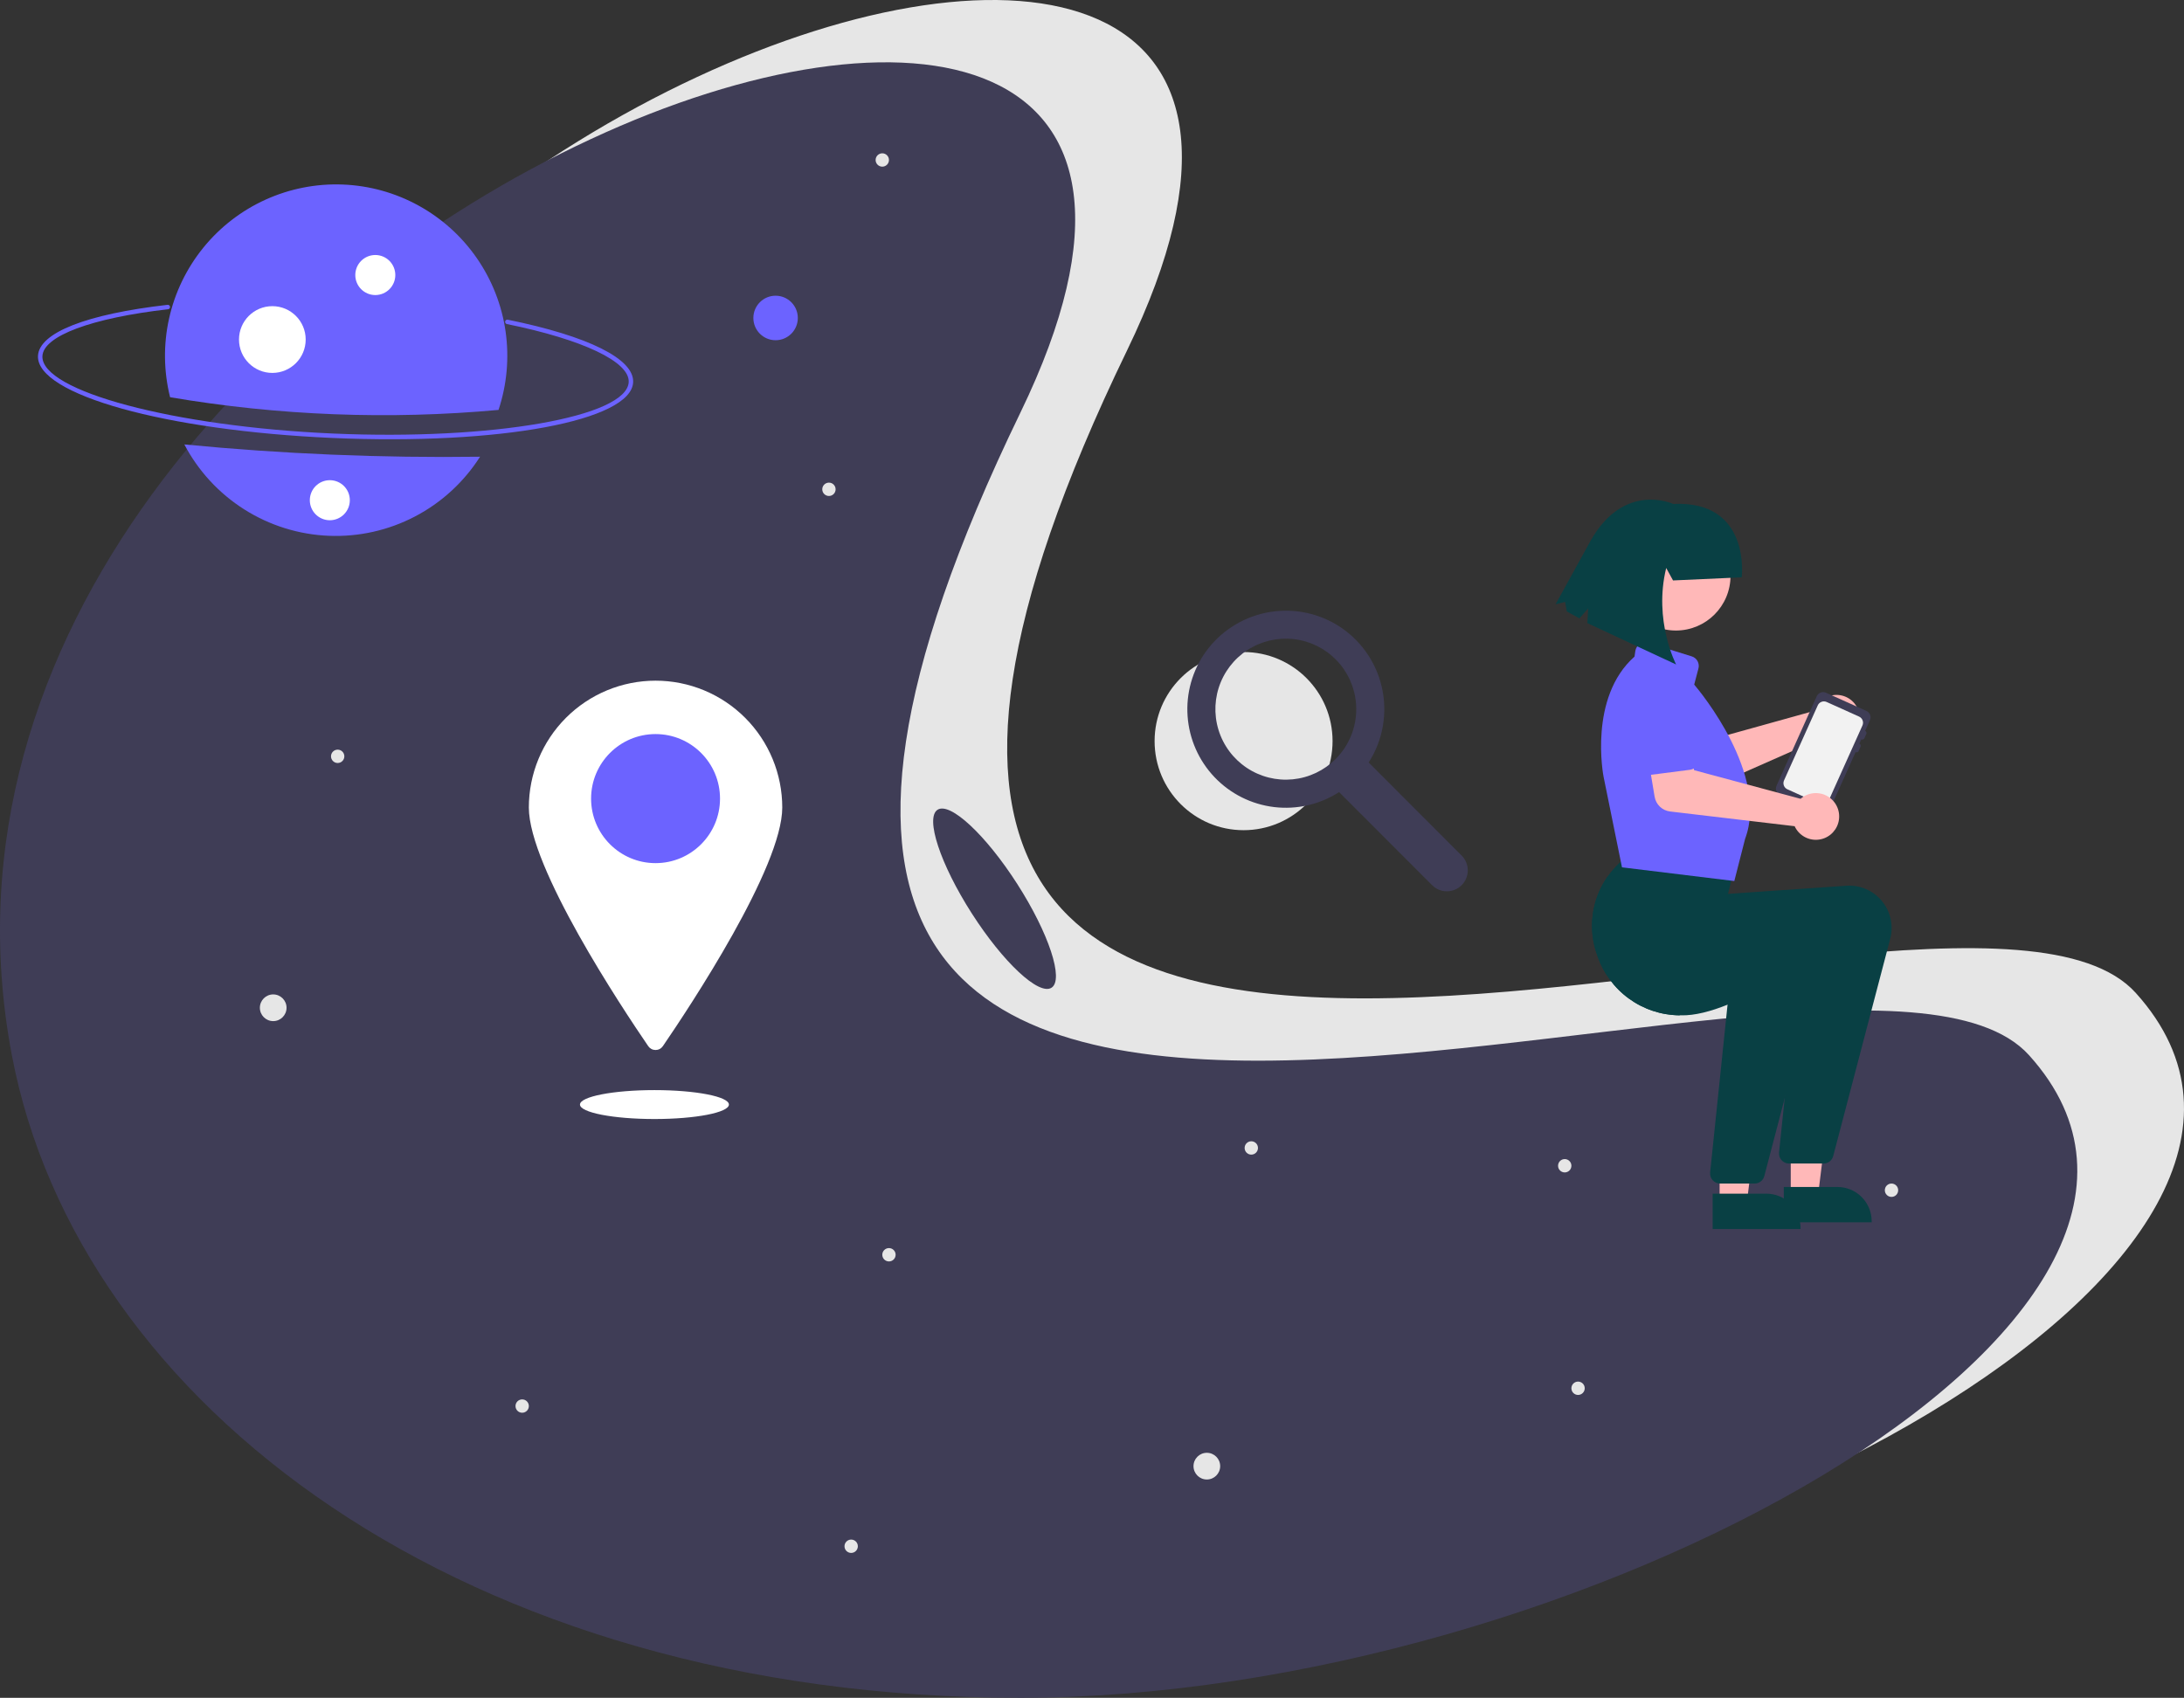 <svg width="427" height="332" viewBox="0 0 427 332" fill="none" xmlns="http://www.w3.org/2000/svg">
<rect x="0" y="0" width="427" height="332" fill="#333333" stroke="none"/>
<g clip-path="url(#clip0_103_1347)">
<path d="M243.136 162.338C252.744 162.338 260.533 154.54 260.533 144.92C260.533 135.301 252.744 127.503 243.136 127.503C233.527 127.503 225.738 135.301 225.738 144.92C225.738 154.54 233.527 162.338 243.136 162.338Z" fill="#E6E6E6"/>
<path d="M285.774 167.303L267.593 149.101C268.987 146.931 269.931 144.503 270.37 141.961C270.809 139.419 270.734 136.814 270.15 134.301C269.565 131.789 268.483 129.419 266.967 127.333C265.45 125.247 263.531 123.486 261.323 122.156C257.166 119.67 252.227 118.837 247.485 119.823C242.743 120.809 238.543 123.542 235.719 127.481C233.12 131.13 231.871 135.571 232.189 140.041C232.506 144.511 234.368 148.731 237.456 151.975C240.544 155.219 244.665 157.285 249.109 157.817C253.554 158.35 258.045 157.315 261.81 154.891L279.991 173.093C280.758 173.86 281.798 174.291 282.882 174.291C283.966 174.29 285.006 173.859 285.772 173.092C286.539 172.324 286.97 171.283 286.97 170.198C286.97 169.112 286.54 168.071 285.774 167.303ZM261.131 148.422C258.878 150.677 255.914 152.081 252.744 152.393C249.573 152.706 246.393 151.908 243.744 150.136C241.095 148.365 239.141 145.728 238.217 142.676C237.292 139.623 237.453 136.345 238.672 133.398C239.891 130.451 242.093 128.019 244.903 126.515C247.712 125.012 250.956 124.53 254.08 125.152C257.205 125.774 260.017 127.462 262.038 129.928C264.06 132.393 265.164 135.484 265.164 138.674C265.166 140.484 264.811 142.278 264.119 143.951C263.427 145.624 262.412 147.143 261.131 148.422Z" fill="#3F3D56"/>
<path d="M417.563 194.152C464.057 245.629 329.277 319.817 220.371 319.817C111.465 319.817 36.119 262.335 23.179 194.152C-8.195 28.83 290.499 -76.247 220.371 68.486C118.151 279.452 380.947 153.612 417.563 194.152Z" fill="#E6E6E6"/>
<path d="M396.701 206.335C443.196 257.813 308.416 332 199.51 332C90.604 332 15.258 274.518 2.318 206.335C-29.057 41.014 269.638 -64.064 199.51 80.67C97.29 291.635 360.086 165.795 396.701 206.335Z" fill="#3F3D56"/>
<path d="M65.015 85.642C32.39 84.204 7.094 77.158 7.426 69.602C7.625 65.071 16.859 61.428 32.758 59.607C32.815 59.6 32.873 59.605 32.928 59.62C32.983 59.636 33.035 59.662 33.08 59.698C33.125 59.733 33.162 59.777 33.19 59.827C33.218 59.877 33.236 59.933 33.242 59.99C33.249 60.047 33.244 60.105 33.228 60.16C33.212 60.215 33.186 60.266 33.15 60.311C33.114 60.356 33.07 60.393 33.019 60.421C32.969 60.448 32.914 60.466 32.857 60.472C17.88 62.187 8.468 65.701 8.294 69.64C7.994 76.473 33.986 83.403 65.053 84.772C96.12 86.142 122.62 81.526 122.921 74.693C123.095 70.737 113.969 66.397 99.105 63.367C99.049 63.356 98.996 63.334 98.948 63.302C98.901 63.27 98.86 63.229 98.828 63.181C98.797 63.134 98.775 63.08 98.764 63.024C98.753 62.968 98.753 62.91 98.765 62.854C98.776 62.798 98.798 62.745 98.83 62.697C98.862 62.65 98.903 62.609 98.951 62.578C98.999 62.546 99.052 62.524 99.109 62.513C99.165 62.503 99.222 62.503 99.278 62.515C115.055 65.73 123.989 70.183 123.789 74.731C123.457 82.287 97.64 87.08 65.015 85.642Z" fill="#6C63FF"/>
<path d="M36.039 86.907C38.768 92.098 42.811 96.48 47.764 99.616C52.716 102.751 58.404 104.529 64.258 104.772C70.112 105.015 75.927 103.715 81.122 101.002C86.317 98.288 90.708 94.257 93.858 89.31C74.555 89.57 55.254 88.769 36.039 86.907Z" fill="#6C63FF"/>
<path d="M97.467 80.157C99.11 75.225 99.583 69.977 98.85 64.83C98.116 59.682 96.196 54.777 93.241 50.501C90.287 46.225 86.379 42.696 81.826 40.194C77.274 37.691 72.202 36.284 67.012 36.084C61.823 35.883 56.658 36.894 51.926 39.038C47.195 41.181 43.026 44.398 39.751 48.433C36.476 52.468 34.184 57.211 33.056 62.286C31.928 67.362 31.996 72.63 33.254 77.675C54.461 81.279 76.045 82.114 97.467 80.157Z" fill="#6C63FF"/>
<path d="M73.377 57.697C75.537 57.697 77.288 55.944 77.288 53.781C77.288 51.618 75.537 49.865 73.377 49.865C71.217 49.865 69.465 51.618 69.465 53.781C69.465 55.944 71.217 57.697 73.377 57.697Z" fill="white"/>
<path d="M53.246 72.922C56.846 72.922 59.765 70 59.765 66.395C59.765 62.79 56.846 59.868 53.246 59.868C49.645 59.868 46.727 62.79 46.727 66.395C46.727 70 49.645 72.922 53.246 72.922Z" fill="white"/>
<path d="M151.638 66.528C154.038 66.528 155.984 64.58 155.984 62.177C155.984 59.774 154.038 57.826 151.638 57.826C149.238 57.826 147.292 59.774 147.292 62.177C147.292 64.58 149.238 66.528 151.638 66.528Z" fill="#6C63FF"/>
<path d="M53.416 199.674C54.856 199.674 56.023 198.505 56.023 197.063C56.023 195.622 54.856 194.453 53.416 194.453C51.976 194.453 50.808 195.622 50.808 197.063C50.808 198.505 51.976 199.674 53.416 199.674Z" fill="#E6E6E6"/>
<path d="M235.952 289.308C237.393 289.308 238.56 288.139 238.56 286.697C238.56 285.256 237.393 284.087 235.952 284.087C234.512 284.087 233.345 285.256 233.345 286.697C233.345 288.139 234.512 289.308 235.952 289.308Z" fill="#E6E6E6"/>
<path d="M66.02 149.201C66.74 149.201 67.323 148.616 67.323 147.895C67.323 147.174 66.74 146.59 66.02 146.59C65.3 146.59 64.716 147.174 64.716 147.895C64.716 148.616 65.3 149.201 66.02 149.201Z" fill="#E6E6E6"/>
<path d="M173.803 246.667C174.523 246.667 175.107 246.082 175.107 245.361C175.107 244.64 174.523 244.056 173.803 244.056C173.083 244.056 172.499 244.64 172.499 245.361C172.499 246.082 173.083 246.667 173.803 246.667Z" fill="#E6E6E6"/>
<path d="M369.813 234.048C370.533 234.048 371.117 233.464 371.117 232.743C371.117 232.022 370.533 231.438 369.813 231.438C369.093 231.438 368.509 232.022 368.509 232.743C368.509 233.464 369.093 234.048 369.813 234.048Z" fill="#E6E6E6"/>
<path d="M308.532 272.774C309.252 272.774 309.836 272.189 309.836 271.468C309.836 270.747 309.252 270.163 308.532 270.163C307.812 270.163 307.229 270.747 307.229 271.468C307.229 272.189 307.812 272.774 308.532 272.774Z" fill="#E6E6E6"/>
<path d="M244.645 225.781C245.365 225.781 245.949 225.197 245.949 224.476C245.949 223.755 245.365 223.17 244.645 223.17C243.925 223.17 243.341 223.755 243.341 224.476C243.341 225.197 243.925 225.781 244.645 225.781Z" fill="#E6E6E6"/>
<path d="M162.069 96.987C162.789 96.987 163.372 96.402 163.372 95.681C163.372 94.96 162.789 94.376 162.069 94.376C161.348 94.376 160.765 94.96 160.765 95.681C160.765 96.402 161.348 96.987 162.069 96.987Z" fill="#E6E6E6"/>
<path d="M172.499 32.589C173.219 32.589 173.803 32.005 173.803 31.284C173.803 30.563 173.219 29.979 172.499 29.979C171.779 29.979 171.195 30.563 171.195 31.284C171.195 32.005 171.779 32.589 172.499 32.589Z" fill="#E6E6E6"/>
<path d="M166.415 303.667C167.135 303.667 167.719 303.083 167.719 302.362C167.719 301.641 167.135 301.056 166.415 301.056C165.695 301.056 165.111 301.641 165.111 302.362C165.111 303.083 165.695 303.667 166.415 303.667Z" fill="#E6E6E6"/>
<path d="M102.092 276.255C102.813 276.255 103.396 275.67 103.396 274.949C103.396 274.228 102.813 273.644 102.092 273.644C101.372 273.644 100.789 274.228 100.789 274.949C100.789 275.67 101.372 276.255 102.092 276.255Z" fill="#E6E6E6"/>
<path d="M305.925 229.262C306.645 229.262 307.229 228.678 307.229 227.957C307.229 227.236 306.645 226.651 305.925 226.651C305.205 226.651 304.621 227.236 304.621 227.957C304.621 228.678 305.205 229.262 305.925 229.262Z" fill="#E6E6E6"/>
<path d="M64.485 101.73C66.645 101.73 68.396 99.976 68.396 97.814C68.396 95.651 66.645 93.898 64.485 93.898C62.325 93.898 60.573 95.651 60.573 97.814C60.573 99.976 62.325 101.73 64.485 101.73Z" fill="white"/>
<path d="M152.942 157.903C152.942 169.599 134.879 196.853 129.601 204.568C129.442 204.801 129.228 204.992 128.979 205.124C128.729 205.256 128.451 205.324 128.169 205.324C127.887 205.324 127.609 205.256 127.359 205.124C127.11 204.992 126.896 204.801 126.737 204.568C121.458 196.853 103.396 169.599 103.396 157.903C103.396 154.646 104.037 151.421 105.282 148.412C106.527 145.403 108.351 142.669 110.652 140.366C112.952 138.063 115.683 136.236 118.689 134.989C121.694 133.743 124.916 133.101 128.169 133.101C131.422 133.101 134.643 133.743 137.649 134.989C140.655 136.236 143.386 138.063 145.686 140.366C147.986 142.669 149.811 145.403 151.056 148.412C152.301 151.421 152.942 154.646 152.942 157.903Z" fill="white"/>
<path d="M128.169 168.781C135.13 168.781 140.773 163.131 140.773 156.163C140.773 149.194 135.13 143.544 128.169 143.544C121.208 143.544 115.565 149.194 115.565 156.163C115.565 163.131 121.208 168.781 128.169 168.781Z" fill="#6C63FF"/>
<path d="M127.952 218.819C135.993 218.819 142.511 217.553 142.511 215.991C142.511 214.429 135.993 213.163 127.952 213.163C119.911 213.163 113.392 214.429 113.392 215.991C113.392 217.553 119.911 218.819 127.952 218.819Z" fill="white"/>
<path d="M355.014 138.332C354.904 138.546 354.81 138.768 354.735 138.997L333.968 144.774L330.226 141.107L323.96 146.039L329.956 153.174C330.44 153.751 331.098 154.154 331.831 154.324C332.564 154.495 333.332 154.422 334.02 154.118L356.453 144.204C357.214 144.733 358.118 145.017 359.045 145.019C359.971 145.021 360.876 144.741 361.64 144.215C362.403 143.69 362.989 142.944 363.318 142.077C363.648 141.21 363.706 140.264 363.485 139.363C363.265 138.462 362.775 137.65 362.082 137.035C361.389 136.419 360.525 136.03 359.605 135.918C358.686 135.806 357.754 135.977 356.933 136.408C356.113 136.839 355.444 137.51 355.014 138.332Z" fill="#FFB8B8"/>
<path d="M333.236 145.113L325.441 151.187C325.219 151.36 324.963 151.482 324.69 151.547C324.416 151.612 324.132 151.617 323.856 151.561C323.581 151.506 323.32 151.392 323.093 151.227C322.865 151.062 322.676 150.85 322.537 150.605L317.693 142.021C316.816 140.88 316.427 139.437 316.611 138.01C316.794 136.582 317.536 135.285 318.674 134.404C319.811 133.523 321.251 133.13 322.678 133.31C324.105 133.49 325.402 134.23 326.285 135.366L333.386 142.151C333.589 142.346 333.748 142.582 333.852 142.843C333.956 143.105 334.002 143.385 333.988 143.666C333.974 143.947 333.899 144.222 333.77 144.472C333.64 144.721 333.458 144.94 333.236 145.113Z" fill="#6C63FF"/>
<path d="M357.005 135.459L364.91 139.02C365.241 139.169 365.499 139.443 365.628 139.783C365.757 140.123 365.745 140.5 365.596 140.831L364.66 142.914C364.771 142.964 364.856 143.055 364.899 143.169C364.942 143.282 364.939 143.407 364.889 143.518L364.515 144.351C364.465 144.461 364.374 144.547 364.261 144.59C364.147 144.633 364.022 144.629 363.912 144.58L363.537 145.413C363.647 145.463 363.733 145.555 363.776 145.668C363.819 145.781 363.815 145.906 363.766 146.017L363.392 146.85C363.342 146.96 363.25 147.046 363.137 147.089C363.024 147.132 362.899 147.128 362.789 147.079L357.735 158.325C357.586 158.657 357.312 158.915 356.972 159.044C356.633 159.173 356.256 159.162 355.925 159.013L348.02 155.452C347.689 155.303 347.431 155.028 347.302 154.689C347.174 154.349 347.185 153.972 347.334 153.64L355.195 136.146C355.344 135.815 355.619 135.556 355.958 135.428C356.297 135.299 356.674 135.31 357.005 135.459Z" fill="#3F3D56"/>
<path d="M349.456 154.344L355.797 157.203C356.115 157.345 356.476 157.356 356.801 157.233C357.127 157.11 357.391 156.863 357.535 156.545L360.464 150.023L361.481 147.762L364.132 141.861C364.274 141.544 364.284 141.183 364.161 140.858C364.038 140.533 363.791 140.27 363.475 140.126L361.481 139.226L357.129 137.267C356.811 137.125 356.451 137.115 356.126 137.239C355.801 137.363 355.538 137.611 355.396 137.929L352.832 143.634L349.912 150.128L348.799 152.608C348.657 152.926 348.646 153.287 348.769 153.612C348.892 153.937 349.139 154.201 349.456 154.344Z" fill="#F2F2F2"/>
<path d="M336.205 235.156L341.534 235.155L344.069 214.579L336.205 214.58L336.205 235.156Z" fill="#FFB8B8"/>
<path d="M334.846 233.414L345.339 233.414C346.218 233.414 347.088 233.587 347.899 233.923C348.71 234.26 349.447 234.753 350.068 235.374C350.689 235.996 351.182 236.734 351.518 237.546C351.854 238.359 352.027 239.229 352.027 240.108V240.326L334.847 240.327L334.846 233.414Z" fill="#094044"/>
<path d="M350.113 233.85L355.441 233.85L357.976 213.274L350.112 213.274L350.113 233.85Z" fill="#FFB8B8"/>
<path d="M348.754 232.109L359.247 232.108C360.125 232.108 360.995 232.281 361.807 232.618C362.618 232.954 363.355 233.447 363.976 234.069C364.597 234.691 365.09 235.429 365.426 236.241C365.762 237.053 365.935 237.924 365.935 238.803V239.021L348.754 239.021L348.754 232.109Z" fill="#094044"/>
<path d="M312.305 186.873C313.44 190.242 315.594 193.175 318.467 195.264C321.34 197.354 324.791 198.499 328.342 198.539L328.612 198.543C331.363 198.621 334.592 197.734 337.76 196.459C344.019 193.939 350.029 189.906 351.624 188.796L348.921 214.812L347.826 225.359C347.798 225.632 347.828 225.908 347.913 226.168C347.998 226.429 348.137 226.669 348.321 226.873C348.504 227.076 348.728 227.239 348.978 227.351C349.228 227.463 349.499 227.521 349.773 227.522H356.522C356.955 227.522 357.376 227.379 357.719 227.114C358.062 226.849 358.307 226.479 358.417 226.06L369.561 183.571C369.895 182.299 369.922 180.966 369.639 179.681C369.357 178.397 368.772 177.199 367.935 176.185C367.098 175.172 366.032 174.373 364.825 173.854C363.618 173.335 362.305 173.112 360.994 173.202L337.847 174.79L339.464 168.315L318.802 166.94L318.742 166.984C318.246 167.345 317.764 167.724 317.303 168.12C316.151 169.095 315.13 170.215 314.265 171.453C312.718 173.673 311.731 176.236 311.39 178.921C311.048 181.607 311.362 184.335 312.305 186.873Z" fill="#094044"/>
<path d="M312.305 186.873C313.44 190.242 315.594 193.175 318.467 195.264C321.34 197.354 324.791 198.499 328.342 198.538C331.738 196.818 335.015 194.871 338.151 192.712L337.76 196.459L334.353 229.275C334.325 229.548 334.355 229.824 334.44 230.084C334.525 230.345 334.664 230.585 334.848 230.789C335.031 230.992 335.255 231.155 335.505 231.267C335.755 231.379 336.026 231.437 336.3 231.438H343.049C343.482 231.438 343.903 231.295 344.246 231.03C344.589 230.766 344.834 230.395 344.944 229.976L348.921 214.812L356.088 187.487C356.422 186.215 356.449 184.882 356.166 183.597C355.884 182.313 355.299 181.115 354.462 180.101C353.625 179.088 352.559 178.289 351.352 177.77C350.145 177.251 348.832 177.028 347.522 177.118L324.374 178.706L325.991 172.231L314.265 171.453C312.718 173.673 311.731 176.236 311.39 178.921C311.048 181.607 311.362 184.335 312.305 186.873Z" fill="#094044"/>
<path d="M317.274 169.621L317.118 169.602L313.513 151.856C313.482 151.701 310.535 136.394 319.57 128.392L319.728 127.297C319.768 127.017 319.868 126.748 320.022 126.511C320.176 126.273 320.379 126.072 320.619 125.92C320.858 125.769 321.127 125.672 321.407 125.634C321.687 125.597 321.973 125.622 322.243 125.705L330.754 128.349C331.236 128.497 331.642 128.827 331.887 129.268C332.131 129.71 332.196 130.229 332.067 130.716L331.239 133.867C332.386 135.216 345.892 151.495 341.188 164.036L339.081 172.283L317.274 169.621Z" fill="#6C63FF"/>
<path d="M352.616 155.77C352.413 155.899 352.22 156.043 352.039 156.201L331.222 150.607L329.861 145.544L321.962 146.602L323.501 155.798C323.626 156.541 323.987 157.223 324.532 157.743C325.077 158.263 325.775 158.591 326.522 158.68L350.875 161.56C351.261 162.402 351.895 163.107 352.692 163.581C353.489 164.054 354.411 164.273 355.335 164.209C356.259 164.145 357.142 163.801 357.866 163.222C358.59 162.644 359.121 161.858 359.388 160.97C359.656 160.082 359.646 159.133 359.362 158.251C359.078 157.368 358.531 156.593 357.796 156.028C357.061 155.464 356.172 155.137 355.247 155.091C354.321 155.045 353.404 155.282 352.616 155.77Z" fill="#FFB8B8"/>
<path d="M330.42 150.526L320.623 151.789C320.344 151.825 320.061 151.8 319.793 151.717C319.524 151.633 319.277 151.493 319.068 151.305C318.859 151.117 318.692 150.887 318.58 150.629C318.468 150.371 318.413 150.091 318.418 149.81L318.605 139.953C318.429 138.524 318.826 137.084 319.71 135.948C320.593 134.812 321.891 134.073 323.317 133.893C324.744 133.713 326.184 134.107 327.321 134.989C328.458 135.87 329.199 137.167 329.383 138.595L332.052 148.052C332.128 148.323 332.146 148.607 332.102 148.885C332.059 149.163 331.957 149.428 331.802 149.663C331.647 149.898 331.443 150.096 331.205 150.245C330.966 150.394 330.699 150.49 330.42 150.526Z" fill="#6C63FF"/>
<path d="M327.662 123.297C333.558 123.297 338.337 118.512 338.337 112.61C338.337 106.708 333.558 101.923 327.662 101.923C321.767 101.923 316.988 106.708 316.988 112.61C316.988 118.512 321.767 123.297 327.662 123.297Z" fill="#FFB8B8"/>
<path d="M327.101 113.502L325.764 111.066C323.233 121.392 327.704 129.938 327.704 129.938L310.349 121.845L310.514 118.973L308.797 120.924L306.33 119.563L306.004 117.7L304.141 118.162L310.94 105.81C317.538 94.056 327.131 98.544 327.131 98.544C342.393 97.817 340.529 112.892 340.529 112.892L327.101 113.502Z" fill="#094044"/>
<path d="M205.589 193.142C208.05 191.563 205.057 182.492 198.904 172.883C192.75 163.273 185.767 156.763 183.306 158.343C180.845 159.923 183.838 168.993 189.991 178.603C196.144 188.212 203.127 194.722 205.589 193.142Z" fill="#3F3D56"/>
</g>
<defs>
<clipPath id="clip0_103_1347">
<rect width="427" height="332" fill="white"/>
</clipPath>
</defs>
</svg>
